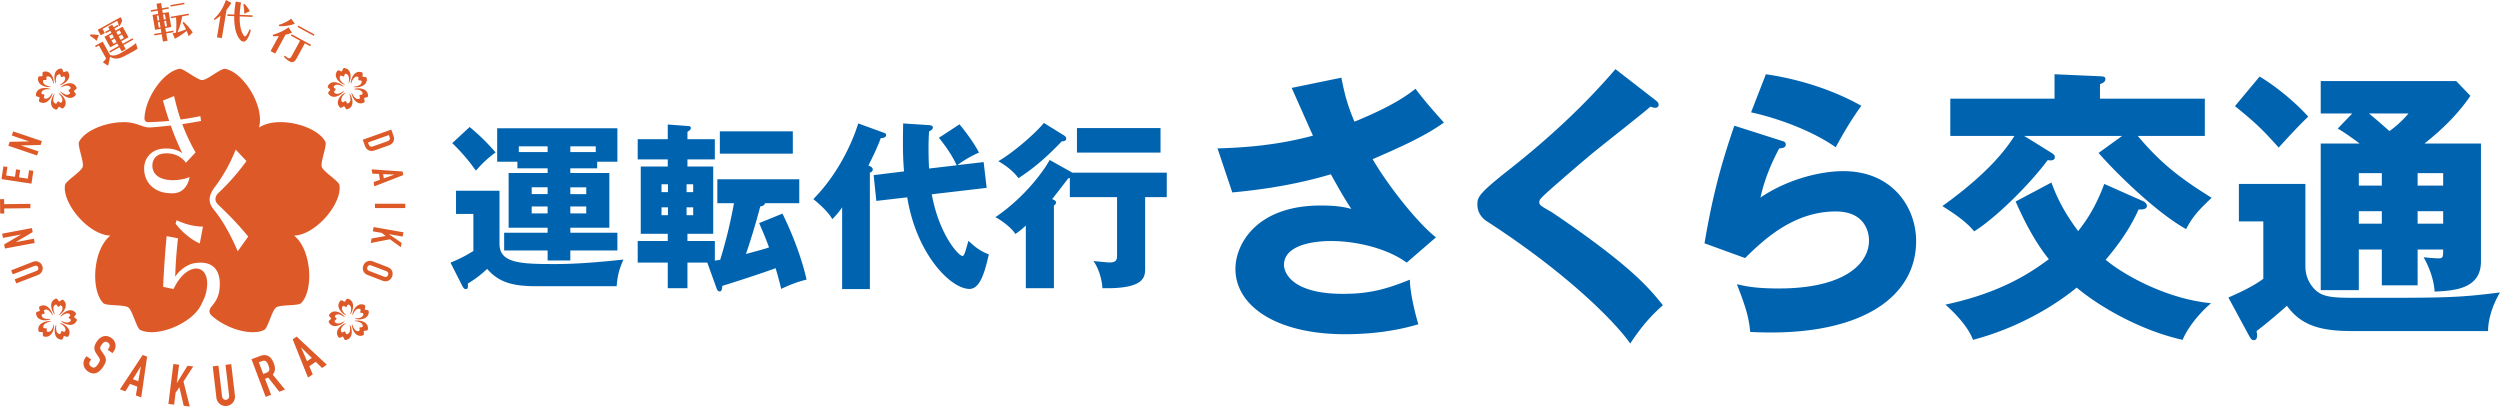 <svg xmlns="http://www.w3.org/2000/svg" width="309.025" height="50.253" viewBox="0 0 309.025 50.253"><path d="M8.414 8.893c-.137-.218-.438.068-.549.012-.111-.053-.083-.465-.34-.434-.549.071-.809.49-.799 1.136.003.288.129.682.188.714.057.021-.207-.998.383-1.139.225-.062.166.283.277.336s.34-.209.439.003c.26.549-.701.984-.645 1.015.059.028.441-.124.672-.304.507-.399.669-.864.374-1.339m.732 2.364c.015-.124.419-.221.308-.459-.236-.5-.719-.618-1.328-.412-.273.097-.61.339-.617.403-.008.062.883-.506 1.201.009.124.199-.22.25-.236.371-.016.121.305.26.133.419-.439.416-1.151-.357-1.161-.298-.009.061.253.381.491.546.537.355 1.033.369 1.391-.058.167-.2-.199-.397-.182-.521m-1.331.71c-.175-.235-.511-.479-.57-.468-.065.015.753.682.363 1.144-.153.179-.305-.131-.43-.109-.118.025-.15.373-.356.255-.531-.289-.012-1.208-.075-1.198-.061.012-.286.363-.365.641-.175.62-.032 1.095.481 1.302.244.1.32-.31.44-.332.124-.021.341.332.528.152.409-.38.37-.876-.016-1.387m-1.329-.499c-.031-.053-.416.928-.978.698-.218-.09.031-.331-.026-.44-.059-.106-.398-.026-.357-.261.116-.596 1.15-.388 1.119-.438-.027-.056-.427-.163-.719-.151-.645.024-1.051.303-1.09.862-.018.257.393.204.451.31.059.112-.209.427.019.552.488.267.942.08 1.316-.446.168-.237.297-.63.265-.686m.065-1.828c-.223-.605-.618-.903-1.157-.77-.252.065-.076.44-.16.531-.087.085-.468-.071-.517.184-.104.544.217.921.831 1.111.276.088.692.088.735.04.043-.046-1.009-.107-.967-.713.016-.234.323-.069.41-.161.084-.09-.096-.388.135-.419.603-.076.724.975.77.928.044-.04.02-.459-.08-.731m38.784.044c-.035-.26-.427-.125-.506-.218-.08-.095.119-.462-.129-.534-.533-.166-.941.112-1.201.696-.115.268-.162.684-.121.732.043.042.222-.992.819-.881.231.043.033.329.116.427.077.088.395-.053.398.183.006.608-1.051.608-1.008.654.04.047.453.075.736.004.627-.154.968-.514.896-1.063m-.316 2.452c.068-.102.478-.028.473-.288-.006-.558-.396-.862-1.036-.922-.289-.031-.696.055-.729.108-.036.056 1.009-.095 1.089.508.032.23-.304.13-.369.237-.064.104.171.363-.05.438-.576.192-.906-.809-.936-.756-.037.055.067.453.224.7.338.549.787.76 1.289.522.231-.112-.017-.438.045-.547m-1.499.095c-.062-.289-.267-.646-.326-.664-.063-.012.4.936-.146 1.195-.212.104-.226-.245-.342-.271-.118-.033-.289.271-.434.08-.357-.482.489-1.105.431-1.119-.063-.021-.41.207-.6.43-.413.488-.478.983-.097 1.384.18.192.419-.152.537-.121.119.028.171.441.419.355.525-.176.696-.643.558-1.269m-1.005-1c-.005-.065-.763.67-1.18.23-.159-.171.166-.289.157-.413-.011-.123-.349-.192-.213-.384.352-.494 1.203.125 1.198.059-.003-.062-.324-.326-.593-.434-.597-.242-1.087-.153-1.35.334-.124.231.271.354.279.475.012.127-.364.298-.208.51.333.443.826.464 1.381.132.255-.143.535-.45.529-.509m.814-1.643c.046-.639-.19-1.073-.736-1.175-.255-.049-.249.363-.36.41-.116.046-.401-.258-.552-.042-.318.451-.183.933.295 1.357.221.192.6.366.657.342.056-.028-.878-.516-.588-1.054.114-.207.328.073.438.027.115-.05.077-.396.301-.328.58.183.256 1.188.313 1.163.061-.022.21-.409.232-.7M7.846 37.102c-.191-.176-.406.177-.529.156-.121-.02-.197-.434-.438-.332-.515.211-.654.687-.479 1.306.084.281.311.625.373.641.058.01-.465-.908.066-1.205.205-.111.238.234.356.258.12.018.275-.295.427-.113.395.457-.417 1.135-.354 1.146.063.01.396-.232.569-.469.382-.518.416-1.01.009-1.388m1.323 2.083c-.015-.117.347-.324.179-.516-.361-.428-.854-.414-1.388-.053-.243.166-.501.486-.493.549.012.066.719-.719 1.164-.305.173.162-.148.299-.131.414.018.125.361.174.238.373-.32.52-1.21-.043-1.201.02.008.063.342.301.621.393.611.209 1.092.086 1.322-.418.114-.238-.292-.332-.311-.457m-1.096 1.037c-.229-.184-.616-.326-.674-.303-.054.031.907.461.652 1.014-.101.213-.329-.051-.438.002-.111.055-.049.402-.278.346-.591-.143-.331-1.162-.39-1.139-.057.025-.181.422-.186.713-.007.646.26 1.063.812 1.129.26.031.226-.385.336-.438.11-.051.412.229.55.006.291-.469.125-.935-.384-1.33m-1.411-.137c-.043-.039-.156 1.01-.76.938-.234-.033-.057-.33-.143-.418-.086-.086-.392.076-.41-.16-.049-.604 1.008-.672.962-.717-.042-.049-.459-.043-.735.045-.611.191-.928.57-.821 1.119.05.25.431.094.517.182.084.09-.09.467.164.525.538.133.932-.174 1.15-.779.101-.268.121-.688.076-.735m-.422-1.777c-.371-.521-.833-.709-1.318-.436-.226.125.043.441-.016.551-.058.107-.467.057-.448.316.044.553.451.836 1.095.859.293.006.69-.104.721-.16.027-.057-1.002.166-1.121-.434-.047-.229.293-.154.354-.262.059-.111-.192-.35.021-.441.561-.234.952.748.984.691.031-.053-.101-.446-.272-.684m36.781-1.376c-.249-.074-.292.332-.411.363-.117.031-.365-.302-.54-.107-.372.408-.297.9.127 1.385.195.215.547.434.606.418.063-.018-.804-.621-.45-1.113.137-.193.314.105.436.072.114-.027.12-.377.335-.281.55.252.105 1.205.169 1.188.063-.012.257-.377.313-.664.123-.633-.057-1.091-.585-1.261m2.089 1.321c-.067-.102.174-.438-.062-.549-.508-.225-.948 0-1.278.551-.15.248-.242.652-.21.703.036.057.34-.957.921-.771.225.068-.007.33.061.436.066.104.398-.004.374.232-.065.602-1.113.48-1.079.525.034.057.441.129.729.098.64-.078 1.023-.393 1.021-.947-.004-.262-.41-.176-.477-.278m-.551 1.405c-.283-.066-.696-.033-.736.014-.04.051 1.014.025 1.019.635.001.232-.314.104-.395.195-.076.096.124.379-.106.428-.593.123-.794-.912-.835-.863-.04.047.015.457.136.723.271.584.688.848 1.213.674.248-.08.045-.439.121-.535.077-.096.471.031.499-.229.062-.554-.29-.906-.916-1.042m-1.333.484c-.058-.023.288.971-.29 1.162-.224.078-.189-.271-.303-.318-.117-.041-.325.244-.441.037-.3-.527.623-1.043.563-1.064-.061-.02-.433.16-.649.354-.469.438-.593.918-.266 1.367.155.209.432-.098.546-.059.118.045.121.461.375.41.543-.117.771-.557.712-1.195-.029-.292-.191-.67-.247-.694m-1.141-1.435c-.561-.309-1.057-.283-1.38.17-.148.209.231.383.223.504-.009.123-.399.25-.27.479.272.484.763.557 1.354.307.264-.111.583-.387.584-.449.003-.059-.838.574-1.198.086-.139-.186.2-.268.207-.389.006-.121-.325-.23-.166-.406.41-.449 1.181.268 1.184.201.002-.06-.284-.359-.538-.503M11.943 5.047a3.78 3.78 0 0 0-.818-.608l.049-.176c.313-.003.67.007 1.043.085l-.274.699zm5.059.982c-.182.117-.425.264-.713.423-.311.174-.669.359-1.051.552-.498.252-1.104.368-1.634.009a12.41 12.41 0 0 1-.245 1.116l-.641-.424c.21-.202.396-.477.396-.477l-.888-1.603-.383.209-.093-.171.938-.517.91 1.647c.449.154.819.044 1.377-.264.485-.27 1.366-.813 1.835-1.197l.192.697zm-2.202-2.8l-.128-.009a1.764 1.764 0 0 0-.186-.646l-1.813 1.003.283.511-.502.274-.374-.675 2.824-1.562.188.34c-.02.26-.119.419-.292.764m.464 2.341l.277.504-.502.278-.277-.502-1.163.644-.093-.166 1.165-.645-.173-.311-.865.478-.723-1.302.866-.482-.144-.261-.539.298-.092-.165.537-.295-.168-.308.502-.277.168.305.509-.28.091.164-.508.282.147.26.881-.489.722 1.306-.881.49.172.311 1.218-.676.093.167-1.22.672zm-1.398-1.339l-.387.217.21.376.387-.211-.21-.382zm.303.548l-.386.209.235.431.389-.212-.238-.428zm.607-1.05l-.406.225.209.379.404-.228-.207-.376zm.299.545l-.404.224.237.425.404-.224-.237-.425zm5.478-.139l.155.906-.565.094-.155-.908-.903.153-.035-.183.903-.153-.078-.48-.707.123-.314-1.848.706-.125-.071-.406-.819.142-.036-.188.824-.139-.112-.655.563-.096.112.652.813-.139.034.186-.816.142.072.411.731-.127.315 1.848-.731.125.081.474.913-.156.033.191-.913.156zm-.961-2.228l-.209.033.104.612.208-.034-.103-.611zm.134.8l-.208.036.115.674.208-.04-.115-.67zm.663-.94l-.235.043.104.614.236-.043-.105-.614zm.136.798l-.233.042.113.677.236-.04-.116-.679zM21.1.81l-.03-.181 1.696-.292.032.186L21.1.81zm2.22 3.679a12.883 12.883 0 0 0-.244-.67c-.491.388-.833.617-1.454.98l-.288-.688c.149-.026.289-.054.418-.077a9.589 9.589 0 0 0 .005-1.886l-.619.106-.029-.183 2.216-.381.031.182-.837.149a7.853 7.853 0 0 1-.581 1.969 9.363 9.363 0 0 0 1.054-.36 7.107 7.107 0 0 0-.425-.804l.13-.12c.44.393.737.759 1.133 1.294l-.51.489zm4.683-3.273l-.578 3.495-.605-.098.438-2.668c-.223.184-.471.36-.743.537l-.079-.139C27.208 1.629 27.593.909 27.931 0l.666.358a6.048 6.048 0 0 1-.594.858m2.035 3.923c-.231-.035-.456-.292-.665-.69-.263-.53-.443-1.333-.417-2.453l-.853-.029.012-.199.847.032c.02-.482.074-1.015.175-1.601l.658.109a12.415 12.415 0 0 0-.166 1.522l1.59.068-.011.195-1.579-.065c-.026.995.133 1.691.366 2.141.096.182.178.31.266.326.139.024.303-.215.595-.878l.152.109c-.297 1.073-.638 1.469-.97 1.413m.161-3.436A8.66 8.66 0 0 0 30.081.54l.147-.066c.245.267.428.518.658.905l-.687.324zm5.093 2.587L34.02 6.626l-.572-.316 1.021-1.868c-.424.047-.719.047-.719.047l-.032-.192s.974-.215 1.947-.915l.435.653a4.874 4.874 0 0 1-.808.255m-.783-1.055l-.029-.171s.8-.198 1.517-.759l.444.636c-.985.36-1.932.294-1.932.294m3.17 2.119l-.984 1.807c-.247.455-.486.657-.926.419-.183-.102-.398-.277-.667-.543l.093-.173c.167.146.294.241.395.3.236.124.33.009.517-.331l.982-1.801-1.129-.62.096-.177 2.388 1.302-.097.18-.668-.363zM36.79 3.34l.092-.171 1.984 1.088-.093.167L36.79 3.34zM4.091 32.355a.874.874 0 0 1 1.128.499.87.87 0 0 1-.5 1.127l-2.707 1.047-.198-.498 2.662-1.031c.244-.093.311-.271.242-.45-.068-.174-.236-.263-.483-.168l-2.659 1.03-.194-.499 2.709-1.057zM.608 30.72l-.095-.505 2.071-1.213-.002-.011-2.22.419-.096-.526 3.68-.693.092.497-2.06 1.221.002.013 2.215-.415.095.529zM.52 25.773l.009.617-.505.009-.023-1.777.506-.006.009.62 3.238-.041.007.535zM.183 22.14l.237-1.579.502.074-.16 1.053 1.09.163.134-.918.502.073-.137.915 1.087.166.157-1.048.531.078-.237 1.584zm.848-4.123l.164-.489 2.4-.046.003-.005-2.137-.727.171-.507 3.55 1.199-.164.479-2.395.056-.004.01 2.135.723-.172.508zm47.338-1.998l.266.752c.203.567-.029 1.009-.6 1.207l-1.649.587c-.658.23-1.086.006-1.296-.589l-.251-.704 3.53-1.253zm-2.875 1.59l.081.233c.101.284.279.339.58.233l1.703-.602c.277-.098.401-.248.295-.543l-.082-.236-2.577.915zm4.281 3.592l.069.443-3.58 1.39-.08-.534.773-.273-.112-.723-.82-.036-.079-.533 3.829.266zm-1.031.384v-.006l-1.385-.056.083.528 1.302-.466zm-2.398 3.6h3.748v.533h-3.748zm3.522 3.527l-.093.531-1.686-.3v.014l1.551 1.065-.095.533-1.35-.98-2.364.464.099-.561 1.743-.31-.485-.379-1.103-.197.093-.527zm-1.929 4.31c.568.218.688.759.53 1.166-.156.407-.608.729-1.178.514l-1.848-.711c-.568-.218-.687-.759-.528-1.166.153-.41.602-.732 1.178-.511l1.846.708zm-2.042-.209c-.239-.093-.412.022-.486.204-.067.183-.012.382.225.475l1.848.707c.242.095.416-.018.484-.205.072-.18.018-.378-.223-.472l-1.848-.709zM13.906 43.648l-.587-.4.089-.137c.185-.268.226-.57-.075-.777-.32-.223-.573-.01-.759.26-.219.316-.264.443-.043.775l.329.486c.38.547.257.945-.155 1.545-.476.691-1.078 1.029-1.839.51-.569-.396-.713-1.109-.333-1.66l.148-.221.589.404-.128.182c-.144.213-.174.506.128.705.396.273.588.055.843-.314.301-.439.297-.549.089-.857l-.306-.461c-.361-.553-.268-.979.088-1.494.422-.619 1.102-.889 1.774-.428.587.398.655 1.143.345 1.594l-.197.288zm3.729.225l.551.213-.73 5.043-.664-.258.186-1.076-.908-.338-.58.923-.664-.254 2.809-4.253zm-.227 1.447l-.016-.008-.969 1.557.666.258.319-1.807zm4.017-.324l.709.084-.279 2.25.014.005 1.311-2.125.707.084-1.207 1.86.778 3.099-.749-.095-.532-2.289-.471.67-.183 1.478-.705-.088zm7.608 3.847a1.154 1.154 0 1 1-2.29.265l-.448-3.826.708-.082.439 3.754c.041.352.248.496.499.461.251-.023.416-.213.374-.561l-.439-3.758.709-.086.448 3.833zm2.052-4.441L32.159 44c.788-.295 1.349.023 1.688.922.205.537.203.988-.133 1.383l1.517 1.848-.705.268-1.37-1.748-.398.15.75 1.982-.669.252-1.754-4.655zm1.453 1.828l.376-.143c.467-.176.438-.463.265-.926-.179-.469-.353-.697-.843-.508l-.346.127.548 1.45zm3.641-4.281l.488-.344 3.727 3.475-.587.404-.777-.764-.8.549.431 1.004-.589.398-1.893-4.722zm1.055 1.004l-.009.012.729 1.682.588-.402-1.308-1.292zm4.727-20.071c-.072-.5-1.99-1.646-2.187-2.25l-.006.003.006-.003c-.196-.608.682-2.658.446-3.106-1.058-2.035-5.95-3.269-8.208-1.752.745-2.615-1.94-6.885-4.201-7.267-.499-.083-2.18 1.389-2.817 1.389s-2.317-1.472-2.816-1.389c-1.944.326-4.218 3.53-4.318 6.086-.016.39.216.524.553.508.863-.04 1.697-.072 2.499-.151a44.312 44.312 0 0 1-.768-2.521l1.376-.552c.235 1.021.492 1.965.806 2.897a31.739 31.739 0 0 0 2.438-.422l.089.598c-.747.145-1.524.279-2.32.396.422 1.133.943 2.27 1.64 3.492l-1.188 1.281c-.59-.801-1.454-1.163-2.357-1.163-.151 0-.296.015-.443.028-.875.102-1.349.701-1.349 1.501 0 .901.64 1.662 2.184 1.773.118.015.237.015.354.015.709 0 1.494-.145 2.063-.39 0 0-.242 1.874-1.915 2.005-.199.02-.414 0-.63-.01-1.917-.103-3.076-1.4-3.076-3.031 0-1.312.894-2.329 2.241-2.461.166-.015.324-.028.482-.028.865 0 1.602.244 2.014.612a31.596 31.596 0 0 1-1.445-3.453c-.901.088-1.673.189-2.569.236-.181.009-.54-.015-1.039-.201-.502-.183-1.197-.434-2.018-.451-2.294-.053-4.962.986-5.708 2.425-.235.448.643 2.501.444 3.106-.195.605-2.114 1.75-2.187 2.25-.34 2.265 2.893 6.142 5.611 6.243-2.143 1.681-2.477 6.71-.871 8.345.353.361 2.577.16 3.093.535.517.373 1.013 2.555 1.466 2.773 1.948.973 6.277-.678 7.502-3.043.478-.951.638-1.348.738-2.126.021-.19.04-.373.04-.547 0-1.14-.52-1.87-1.378-1.87-.059 0-.116 0-.187.019-.777.103-1.8.831-2.596 2.521l-1.287-.278c.098-2.098.256-4.427.435-6.264l1.403.264a58.343 58.343 0 0 0-.345 4.777c.501-.861 1.573-1.578 2.398-1.703.267-.046.511-.061.748-.061 1.524 0 2.369.919 2.369 2.636 0 .22-.011.437-.04.688-.096.851-.465 1.509-.968 2.082-.364.41-.328.826-.016 1.117 1.783 1.645 4.936 2.578 6.517 1.789.452-.219.95-2.4 1.465-2.773.516-.375 2.737-.174 3.095-.535 1.603-1.635 1.268-6.665-.873-8.345 2.718-.102 5.951-3.979 5.611-6.244m-17.268 7.223c-1.25-.595-2.251-1.498-2.99-2.459l.13-.417c.955.417 1.877.752 3.256.787l-.396 2.089zm4.692.955c-.759-1.774-1.751-3.681-2.939-5.125-.336-.406-.533-.819-.533-1.266 0-.453.189-.931.61-1.501 1.094-1.455 1.907-2.926 2.617-4.672l1.325 1.41a27.488 27.488 0 0 1-3.44 3.921c-.264.245-.394.522-.394.782 0 .251.116.484.364.717 1.091 1.021 2.546 2.5 3.685 3.918l-1.295 1.816z" fill="#DD5928"/><path d="M61.744 23.573v6.59c0 2.408 2.72 2.476 6.92 2.476 2.807 0 5.616-.265 8.403-.554-.466 1.019-.751 1.948-.839 3.296h-9.686c-2.478 0-4.667-.178-6.324-2.146a13.225 13.225 0 0 1-2.389 1.814c.021.442.042.685-.29.685-.132 0-.286-.175-.373-.353l-1.482-2.92c1.173-.463 1.966-.906 2.83-1.436v-4.578h-2.146v-2.874h5.376zM58.052 15.7a25.088 25.088 0 0 1 3.204 3.142c-1.017.751-1.679 1.392-2.432 2.254a23.044 23.044 0 0 0-2.921-3.404l2.149-1.992zm12.446 5.683h4.822v6.768h-4.822v.618h5.818v2.189h-5.818v1.238h-2.807v-1.238h-5.373v-2.189h5.373v-.618h-4.82v-6.768h4.82v-.573h-3.736v-.818h-2.499v-4.135h14.86v4.135h-2.499v.818h-3.319v.573zm-2.807-3.296h-3.56v.71h3.56v-.71zm0 5.064h-1.969v.841h1.969v-.841zm0 2.368h-1.969v.862h1.969v-.862zm2.807-6.722h3.142v-.71h-3.142v.71zm0 5.196h1.969v-.841h-1.969v.841zm0 2.387h1.969v-.862h-1.969v.862zm14.48 3.407h3.384v2.432c.108-.023.53-.087.662-.11a59.32 59.32 0 0 0 1.703-6.989H88.67v-2.961h10.128v2.961h-4.245c-.023.288-.332.355-.576.399a86.096 86.096 0 0 1-1.771 5.882c.774-.221 2.235-.597 2.854-.818-.507-1.392-.885-2.21-1.217-3.008l2.876-1.171c.464.949 2.1 4.313 2.985 8.159-1.063.242-2.123.664-3.142 1.15-.222-.952-.42-1.636-.685-2.565-1.593.597-4.797 1.636-6.59 2.189-.044.463-.088.685-.332.685-.175 0-.309-.177-.353-.309l-1.173-3.252h-2.453v3.162h-2.434v-3.162h-3.716v-2.674h3.716v-.885h-3.338v-8.314h3.338v-.885h-3.716v-2.499h3.716V15.39l2.632.198c.088 0 .222.067.222.244 0 .198-.178.309-.42.463v.908h3.384v2.499h-3.384v.885h3.184v8.314h-3.184v.886zm-2.412-6.038v-.973h-.796v.973h.796zm-.796 1.88v.973h.797v-.973h-.797zm3.914-1.88v-.973h-.816v.973h.816zm-.817 1.88v.973h.816v-.973h-.816zm13.134-9.397v2.764H88.98v-2.764h9.021zm9.523 19.502h-3.428V25.629a9.08 9.08 0 0 1-1.217 1.459c-.597-1.083-2.1-2.277-2.344-2.475 3.427-3.474 5.066-7.74 5.55-9.356l3.163 1.15c.133.046.285.11.285.288 0 .355-.53.375-.659.375-.424 1.127-.756 1.835-1.525 3.384.285.134.53.244.53.486 0 .244-.203.355-.355.399v14.395zm10.723-15.302c-.705-1.634-2.079-3.25-2.186-3.404l2.54-1.66c.618.73 1.813 2.3 2.411 3.494a13.38 13.38 0 0 0-2.674 1.549l3.25-.375.374 3.183-6.786.797c.903 4.974 3.314 7.627 3.803 7.627.222 0 .374-.641.729-1.878.752.708 1.415 1.261 2.521 1.68-.442 1.881-.995 4.269-2.388 4.269-2.346 0-6.568-4.335-7.698-11.321l-3.821.442-.332-3.186 3.757-.463c-.152-1.77-.152-3.229-.11-5.928l3.098.201c.239.021.571.044.571.288 0 .265-.221.375-.461.486a28.18 28.18 0 0 0-.069 2.21c0 .221 0 1.282.069 2.388l3.402-.399zm14.305.908h11.672v3.028h-2.674v8.757c0 1.083 0 2.609-5.283 2.498-.022-.795-.354-2.298-1.106-3.36.374.044 1.766.178 1.969.178.396 0 .949-.023.949-.751v-7.321h-5.836v-2.365c-.069 0-.11.021-.202.044-.991 1.305-1.48 1.922-1.987 2.565.175.064.484.198.484.396 0 .11-.023.244-.263.398v10.215h-3.472v-7.737c-.6.551-.908.772-1.286 1.037-.553-.839-1.747-1.701-2.476-2.077 4.089-2.766 6.436-6.479 6.703-7.076l2.808 1.571zm-.996-4.578c.11.067.244.221.244.353 0 .332-.354.355-.553.355-2.015 2.1-3.472 3.317-5.353 4.555-.71-.996-1.945-1.812-2.498-2.1 1.701-.952 4.577-3.407 5.638-4.732l2.522 1.569zm11.897 2.1h-10.33v-3.029h10.33v3.029zm22.354-9.261c.493 2.563.949 3.829 1.613 5.442 4.882-2 6.602-3.335 7.551-4.073 1.088 1.475 2.563 3.125 3.513 4.179-2.563 1.826-5.762 3.195-8.813 4.529 2.037 3.478 5.688 8.007 7.827 9.658l-3.614 3.125c-2.669-1.932-6.601-2.669-9.339-2.669s-5.832.703-5.832 2.95c0 .913.913 3.58 7.307 3.58 3.126 0 5.232-.526 8.252-1.754.032 1.754.7 4.354 1.051 5.514-2.95.875-6.002 1.229-9.059 1.229-8.532 0-13.553-3.514-13.553-8.077 0-3.019 2.563-7.83 10.533-7.83 2.14 0 2.983.21 3.79.419-.664-1.017-1.227-1.932-2.526-4.283-5.37 1.616-10.428 2.072-12.184 2.248l-1.826-5.444c3.407-.104 7.371-.385 11.797-1.579-.42-.913-2.245-5.057-2.632-5.901l6.144-1.263zm38.865 2.81c.208.175.351.315.351.525 0 .316-.244.387-.419.387-.181 0-.388-.071-.6-.141-.701.666-6.426 5.126-7.62 6.145a304.028 304.028 0 0 0-4.882 4.213c-1.12 1.019-1.227 1.159-1.227 1.44 0 .351.139.457 1.508 1.229.105.069 3.338 2.213 6.495 4.635 3.969 3.054 5.656 4.845 7.27 6.883-1.406 1.263-2.526 2.457-4.038 4.738-1.544-2.281-7.339-8.392-17.697-15.097-.351-.212-1.193-.878-1.193-2.072 0-.913.143-1.334 3.688-4.145 4.845-3.792 9.376-7.936 13.378-12.605l4.986 3.865zm15.535 4.985c.249.071.53.141.53.457 0 .422-.424.456-.807.491-.844 1.581-1.793 3.653-2.318 6.076 3.125-2.141 7.195-3.266 10.252-3.266 6.039 0 8.989 4.46 8.989 8.639 0 6.707-6.32 11.305-17.941 11.305-1.019 0-1.899-.034-2.563-.068-.212-1.932-.493-2.879-1.65-5.901 1.194.281 2.421.527 5.195.527 7.971 0 11.133-2.984 11.133-5.935 0-1.016-.493-3.582-4.111-3.582-5.021 0-8.672 3.231-11.202 5.76l-5.021-1.825c1.02-6.004 2.074-9.833 3.688-14.537l5.826 1.859zm-1.927-8.217c1.227.175 6.634.984 11.797 3.898-1.337 1.862-2.213 3.372-3.162 5.126-2.946-2.07-7.233-3.616-10.465-4.317l1.83-4.707zm54.258 3.019v4.601h-8.288c3.093 3.688 5.619 5.442 9.132 7.655-1.688 1.581-2.355 2.354-3.162 3.863-3.721-2.072-8.777-7.058-10.814-9.411l2.913-2.107h-12.115l3.232 2.001c.387.247.562.353.562.634 0 .456-.599.419-.875.35-2.389 3.195-6.5 7.198-9.096 8.814-.53-.631-1.337-1.51-3.933-3.125 6.039-4.32 8.077-7.374 8.916-8.674h-7.934v-4.601h12.885v-3.02l5.619.247c.424.034.668.034.668.35s-.244.457-.668.631v1.791h12.958zm-18.96 10.361c.419 1.157 1.226 3.229 3.301 6.004.839-1.054 2.139-2.844 3.227-5.829l4.743 2.106c.176.069.526.244.526.632 0 .456-.738.421-1.02.421-.419.913-1.475 3.195-4.075 6.214 2.25 1.897 7.552 4.847 13.027 5.373-1.649 1.406-3.019 3.267-3.508 4.529-5.232-1.157-10.358-4.142-13.101-6.461-1.72 1.441-6.32 4.741-12.815 6.461-.771-2.106-3.264-4.214-3.407-4.354 6.883-1.475 10.502-3.932 12.783-5.617-2.069-2.563-3.476-5.723-4.107-7.129l4.426-2.35zm31.393.175v10.111c0 .844.176 1.791.982 2.741 1.088 1.229 2.388 1.229 5.863 1.229 10.289 0 12.046 0 17.209-.668-.918 1.546-1.476 3.337-1.476 4.776h-16.752c-3.688 0-6.283-.563-8.108-3.126-.987.879-2.494 2.179-3.758 3.126.032.141.069.315.069.528 0 .244-.037.596-.424.596-.244 0-.383-.211-.558-.527l-2.563-4.741c1.577-.701 3.02-1.369 4.315-2.316v-7.092h-3.02v-4.635h8.221zM279.314 9.46c2.25 1.369 4.394 3.195 6.007 4.951-.632.631-1.125 1.053-3.651 3.829-2.18-2.423-2.913-3.091-5.407-5.126l3.051-3.654zm15.103 21.385h-2.845v5.02h-4.707V17.746h4.813c-1.406-1.053-2.075-1.473-2.706-1.86l1.793-1.86h-3.9v-4.004h16.748l1.756 1.826c-.663.947-2.212 3.16-5.688 5.898h6.989V32.32c0 3.37-3.232 3.616-5.722 3.723-.105-1.476-.636-2.951-1.369-4.25a21.06 21.06 0 0 0 1.752.141c.632 0 .669-.069.669-1.088h-3.158v4.423h-4.425v-4.424zm0-9.446h-2.845v1.544h2.845v-1.544zm0 4.705h-2.845v1.546h2.845v-1.546zm-1.582-12.078c1.545 1.297 1.72 1.473 2.526 2.176a12.973 12.973 0 0 0 2.355-2.176h-4.881zm6.007 8.918H302V21.4h-3.158v1.544zm0 4.706H302v-1.546h-3.158v1.546z" fill="#0063B0"/></svg>